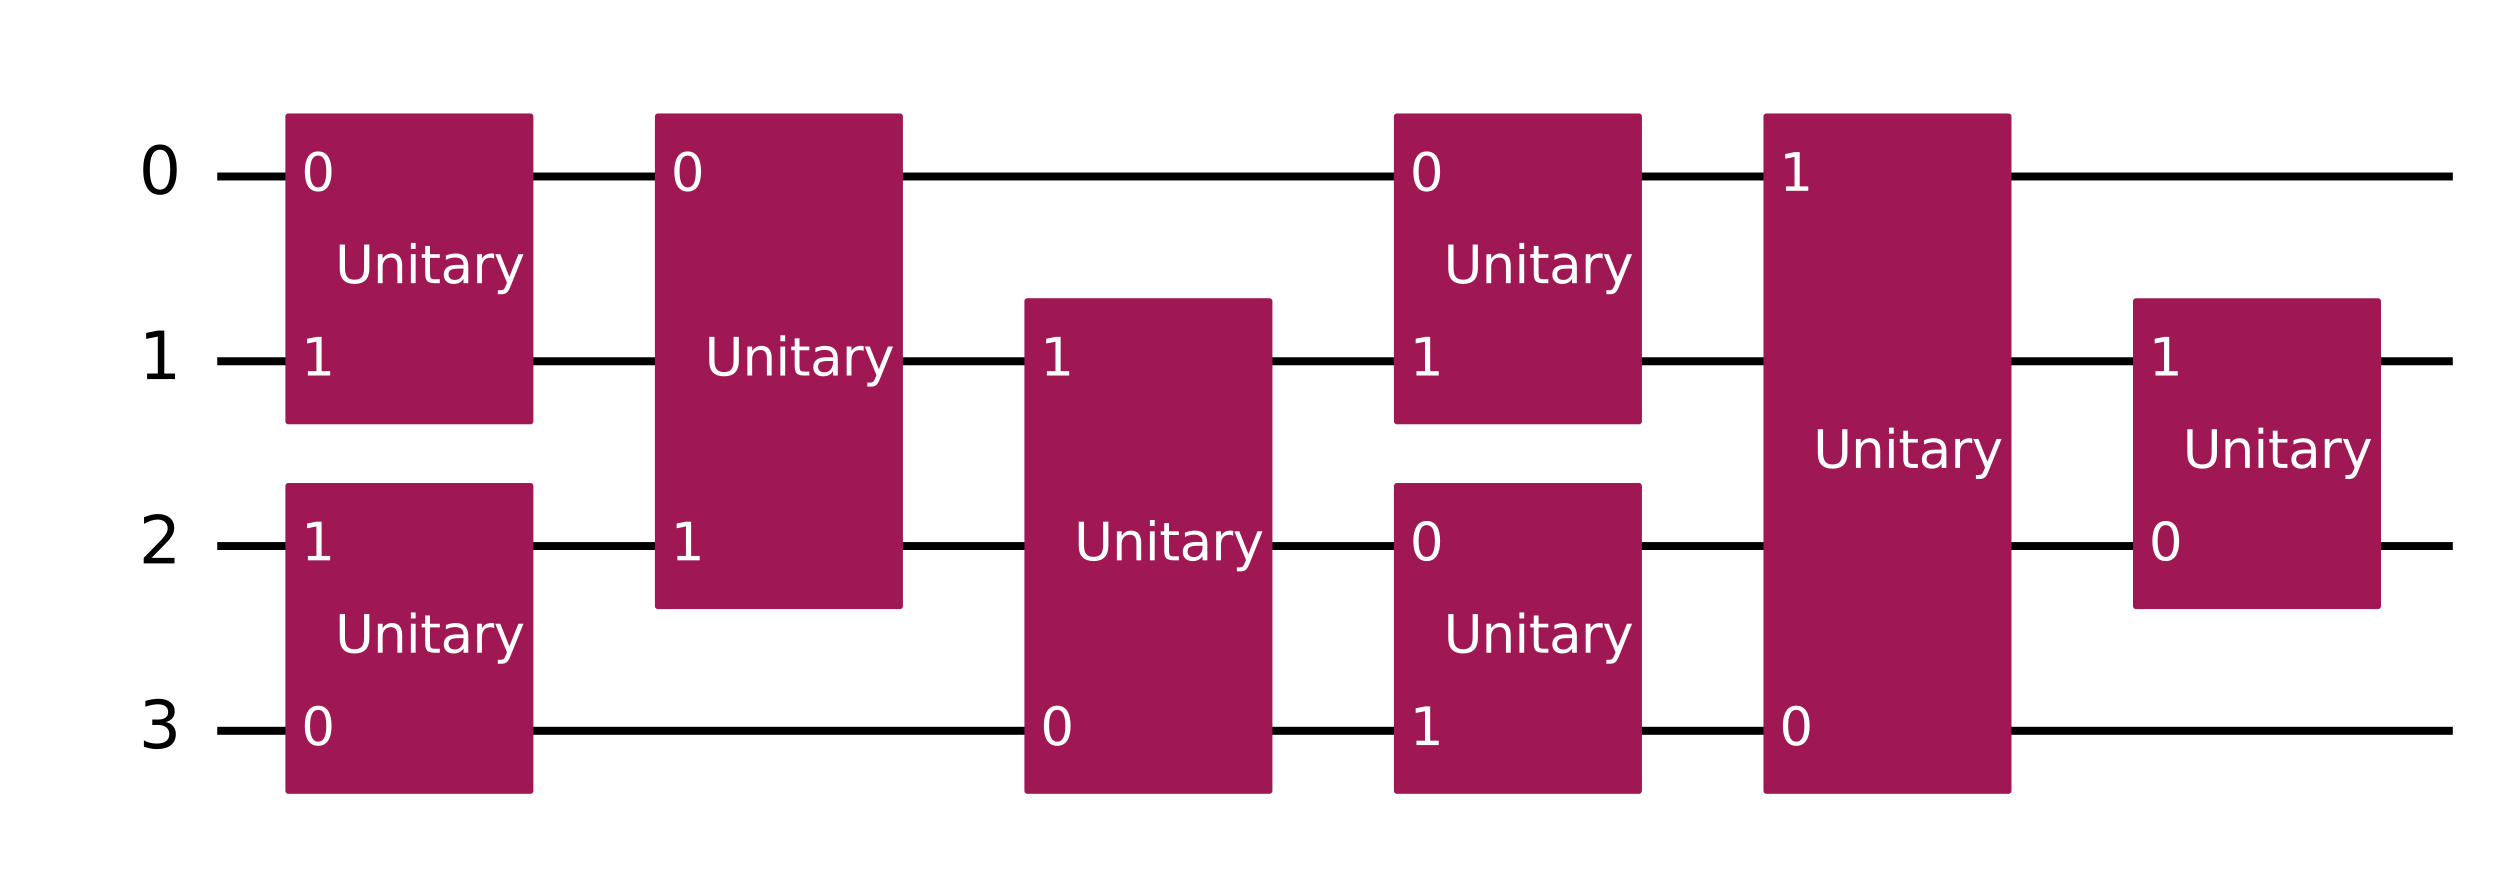 <?xml version="1.0" encoding="UTF-8"?><!DOCTYPE svg  PUBLIC '-//W3C//DTD SVG 1.1//EN'  'http://www.w3.org/Graphics/SVG/1.1/DTD/svg11.dtd'><svg width="627.22pt" height="218.36pt" version="1.1" viewBox="0 0 627.22 218.36" xmlns="http://www.w3.org/2000/svg" xmlns:xlink="http://www.w3.org/1999/xlink"><defs><style type="text/css">*{stroke-linejoin: round; stroke-linecap: butt}</style></defs><path d="m0 218.36h627.22v-218.36h-627.22z" fill="#ffffff"/><path d="m54.502 44.283h560.88" clip-path="url(#8fb275c92b1)" fill="none" stroke="#000000" stroke-linecap="square" stroke-width="2"/><path d="m54.502 90.637h560.88" clip-path="url(#8fb275c92b1)" fill="none" stroke="#000000" stroke-linecap="square" stroke-width="2"/><path d="m54.502 136.99h560.88" clip-path="url(#8fb275c92b1)" fill="none" stroke="#000000" stroke-linecap="square" stroke-width="2"/><path d="m54.502 183.35h560.88" clip-path="url(#8fb275c92b1)" fill="none" stroke="#000000" stroke-linecap="square" stroke-width="2"/><path d="m49.867 21.106h-1158.8v231.77h1158.8z" clip-path="url(#8fb275c92b1)" fill="#ffffff" stroke="#ffffff" stroke-width="1.5"/><path d="m72.348 105.7h60.724v-76.484h-60.724z" clip-path="url(#8fb275c92b1)" fill="#9f1853" stroke="#9f1853" stroke-width="1.5"/><path d="m72.348 198.41h60.724v-76.484h-60.724z" clip-path="url(#8fb275c92b1)" fill="#9f1853" stroke="#9f1853" stroke-width="1.5"/><path d="m165.06 152.06h60.724v-122.84h-60.724z" clip-path="url(#8fb275c92b1)" fill="#9f1853" stroke="#9f1853" stroke-width="1.5"/><path d="m257.76 198.41h60.724v-122.84h-60.724z" clip-path="url(#8fb275c92b1)" fill="#9f1853" stroke="#9f1853" stroke-width="1.5"/><path d="m350.47 198.41h60.724v-76.484h-60.724z" clip-path="url(#8fb275c92b1)" fill="#9f1853" stroke="#9f1853" stroke-width="1.5"/><path d="m350.47 105.7h60.724v-76.484h-60.724z" clip-path="url(#8fb275c92b1)" fill="#9f1853" stroke="#9f1853" stroke-width="1.5"/><path d="m443.18 198.41h60.724v-169.19h-60.724z" clip-path="url(#8fb275c92b1)" fill="#9f1853" stroke="#9f1853" stroke-width="1.5"/><path d="m535.89 152.06h60.724v-76.484h-60.724z" clip-path="url(#8fb275c92b1)" fill="#9f1853" stroke="#9f1853" stroke-width="1.5"/><g clip-path="url(#8fb275c92b1)"><g transform="translate(34.831 48.767) scale(.163 -.163)"><defs><path id="DejaVuSans-30" transform="scale(.016)" d="m2034 4250q-487 0-733-480-245-479-245-1442 0-959 245-1439 246-480 733-480 491 0 736 480 246 480 246 1439 0 963-246 1442-245 480-736 480zm0 500q785 0 1199-621 414-620 414-1801 0-1178-414-1799-414-620-1199-620-784 0-1198 620-414 621-414 1799 0 1181 414 1801 414 621 1198 621z"/></defs><use transform="translate(0 .781)" xlink:href="#DejaVuSans-30"/></g></g><g clip-path="url(#8fb275c92b1)"><g transform="translate(34.831 95.121) scale(.163 -.163)"><defs><path id="DejaVuSans-31" transform="scale(.016)" d="m794 531h1031v3560l-1122-225v575l1116 225h631v-4135h1031v-531h-2687v531z"/></defs><use transform="translate(0 .094)" xlink:href="#DejaVuSans-31"/></g></g><g clip-path="url(#8fb275c92b1)"><g transform="translate(34.831 141.48) scale(.163 -.163)"><defs><path id="DejaVuSans-32" transform="scale(.016)" d="m1228 531h2203v-531h-2962v531q359 372 979 998 621 627 780 809 303 340 423 576 121 236 121 464 0 372-261 606-261 235-680 235-297 0-627-103-329-103-704-313v638q381 153 712 231 332 78 607 78 725 0 1156-363 431-362 431-968 0-288-108-546-107-257-392-607-78-91-497-524-418-433-1181-1211z"/></defs><use transform="translate(0 .781)" xlink:href="#DejaVuSans-32"/></g></g><g clip-path="url(#8fb275c92b1)"><g transform="translate(34.831 187.83) scale(.163 -.163)"><defs><path id="DejaVuSans-33" transform="scale(.016)" d="m2597 2516q453-97 707-404 255-306 255-756 0-690-475-1069-475-378-1350-378-293 0-604 58t-642 174v609q262-153 574-231 313-78 654-78 593 0 904 234t311 681q0 413-289 645-289 233-804 233h-544v519h569q465 0 712 186t247 536q0 359-255 551-254 193-729 193-260 0-557-57-297-56-653-174v562q360 100 674 150t592 50q719 0 1137-327 419-326 419-882 0-388-222-655t-631-370z"/></defs><use transform="translate(0 .781)" xlink:href="#DejaVuSans-33"/></g></g><g clip-path="url(#8fb275c92b1)"><g transform="translate(75.593 47.87) scale(.13 -.13)" fill="#ffffff"><use xlink:href="#DejaVuSans-30"/></g></g><g clip-path="url(#8fb275c92b1)"><g transform="translate(75.593 94.224) scale(.13 -.13)" fill="#ffffff"><use xlink:href="#DejaVuSans-31"/></g></g><g clip-path="url(#8fb275c92b1)"><g transform="translate(84.076 71.047) scale(.13 -.13)" fill="#ffffff"><defs><path id="DejaVuSans-55" transform="scale(.016)" d="m556 4666h635v-2835q0-750 271-1080 272-329 882-329 606 0 878 329 272 330 272 1080v2835h634v-2913q0-912-452-1378-451-466-1332-466-885 0-1337 466-451 466-451 1378v2913z"/><path id="DejaVuSans-6e" transform="scale(.016)" d="m3513 2113v-2113h-575v2094q0 497-194 743-194 247-581 247-466 0-735-297-269-296-269-809v-1978h-578v3500h578v-544q207 316 486 472 280 156 646 156 603 0 912-373 310-373 310-1098z"/><path id="DejaVuSans-69" transform="scale(.016)" d="m603 3500h575v-3500h-575v3500zm0 1363h575v-729h-575v729z"/><path id="DejaVuSans-74" transform="scale(.016)" d="m1172 4494v-994h1184v-447h-1184v-1900q0-428 117-550t477-122h590v-481h-590q-666 0-919 248-253 249-253 905v1900h-422v447h422v994h578z"/><path id="DejaVuSans-61" transform="scale(.016)" d="m2194 1759q-697 0-966-159t-269-544q0-306 202-486 202-179 548-179 479 0 768 339t289 901v128h-572zm1147 238v-1997h-575v531q-197-318-491-470t-719-152q-537 0-855 302-317 302-317 808 0 590 395 890 396 300 1180 300h807v57q0 397-261 614t-733 217q-300 0-585-72-284-72-546-216v532q315 122 612 182 297 61 578 61 760 0 1135-394 375-393 375-1193z"/><path id="DejaVuSans-72" transform="scale(.016)" d="m2631 2963q-97 56-211 82-114 27-251 27-488 0-749-317t-261-911v-1844h-578v3500h578v-544q182 319 472 473 291 155 707 155 59 0 131-8 72-7 159-23l3-590z"/><path id="DejaVuSans-79" transform="scale(.016)" d="m2059-325q-243-625-475-815-231-191-618-191h-460v481h338q237 0 368 113 132 112 291 531l103 262-1415 3444h609l1094-2737 1094 2737h609l-1538-3825z"/></defs><use xlink:href="#DejaVuSans-55"/><use transform="translate(73.193)" xlink:href="#DejaVuSans-6e"/><use transform="translate(136.57)" xlink:href="#DejaVuSans-69"/><use transform="translate(164.36)" xlink:href="#DejaVuSans-74"/><use transform="translate(203.56)" xlink:href="#DejaVuSans-61"/><use transform="translate(264.84)" xlink:href="#DejaVuSans-72"/><use transform="translate(305.96)" xlink:href="#DejaVuSans-79"/></g></g><g clip-path="url(#8fb275c92b1)"><g transform="translate(75.593 186.93) scale(.13 -.13)" fill="#ffffff"><use xlink:href="#DejaVuSans-30"/></g></g><g clip-path="url(#8fb275c92b1)"><g transform="translate(75.593 140.58) scale(.13 -.13)" fill="#ffffff"><use xlink:href="#DejaVuSans-31"/></g></g><g clip-path="url(#8fb275c92b1)"><g transform="translate(84.076 163.76) scale(.13 -.13)" fill="#ffffff"><use xlink:href="#DejaVuSans-55"/><use transform="translate(73.193)" xlink:href="#DejaVuSans-6e"/><use transform="translate(136.57)" xlink:href="#DejaVuSans-69"/><use transform="translate(164.36)" xlink:href="#DejaVuSans-74"/><use transform="translate(203.56)" xlink:href="#DejaVuSans-61"/><use transform="translate(264.84)" xlink:href="#DejaVuSans-72"/><use transform="translate(305.96)" xlink:href="#DejaVuSans-79"/></g></g><g clip-path="url(#8fb275c92b1)"><g transform="translate(168.3 47.87) scale(.13 -.13)" fill="#ffffff"><use xlink:href="#DejaVuSans-30"/></g></g><g clip-path="url(#8fb275c92b1)"><g transform="translate(168.3 140.58) scale(.13 -.13)" fill="#ffffff"><use xlink:href="#DejaVuSans-31"/></g></g><g clip-path="url(#8fb275c92b1)"><g transform="translate(176.78 94.224) scale(.13 -.13)" fill="#ffffff"><use xlink:href="#DejaVuSans-55"/><use transform="translate(73.193)" xlink:href="#DejaVuSans-6e"/><use transform="translate(136.57)" xlink:href="#DejaVuSans-69"/><use transform="translate(164.36)" xlink:href="#DejaVuSans-74"/><use transform="translate(203.56)" xlink:href="#DejaVuSans-61"/><use transform="translate(264.84)" xlink:href="#DejaVuSans-72"/><use transform="translate(305.96)" xlink:href="#DejaVuSans-79"/></g></g><g clip-path="url(#8fb275c92b1)"><g transform="translate(261.01 186.93) scale(.13 -.13)" fill="#ffffff"><use xlink:href="#DejaVuSans-30"/></g></g><g clip-path="url(#8fb275c92b1)"><g transform="translate(261.01 94.224) scale(.13 -.13)" fill="#ffffff"><use xlink:href="#DejaVuSans-31"/></g></g><g clip-path="url(#8fb275c92b1)"><g transform="translate(269.49 140.58) scale(.13 -.13)" fill="#ffffff"><use xlink:href="#DejaVuSans-55"/><use transform="translate(73.193)" xlink:href="#DejaVuSans-6e"/><use transform="translate(136.57)" xlink:href="#DejaVuSans-69"/><use transform="translate(164.36)" xlink:href="#DejaVuSans-74"/><use transform="translate(203.56)" xlink:href="#DejaVuSans-61"/><use transform="translate(264.84)" xlink:href="#DejaVuSans-72"/><use transform="translate(305.96)" xlink:href="#DejaVuSans-79"/></g></g><g clip-path="url(#8fb275c92b1)"><g transform="translate(353.72 140.58) scale(.13 -.13)" fill="#ffffff"><use xlink:href="#DejaVuSans-30"/></g></g><g clip-path="url(#8fb275c92b1)"><g transform="translate(353.72 186.93) scale(.13 -.13)" fill="#ffffff"><use xlink:href="#DejaVuSans-31"/></g></g><g clip-path="url(#8fb275c92b1)"><g transform="translate(362.2 163.76) scale(.13 -.13)" fill="#ffffff"><use xlink:href="#DejaVuSans-55"/><use transform="translate(73.193)" xlink:href="#DejaVuSans-6e"/><use transform="translate(136.57)" xlink:href="#DejaVuSans-69"/><use transform="translate(164.36)" xlink:href="#DejaVuSans-74"/><use transform="translate(203.56)" xlink:href="#DejaVuSans-61"/><use transform="translate(264.84)" xlink:href="#DejaVuSans-72"/><use transform="translate(305.96)" xlink:href="#DejaVuSans-79"/></g></g><g clip-path="url(#8fb275c92b1)"><g transform="translate(353.72 47.87) scale(.13 -.13)" fill="#ffffff"><use xlink:href="#DejaVuSans-30"/></g></g><g clip-path="url(#8fb275c92b1)"><g transform="translate(353.72 94.224) scale(.13 -.13)" fill="#ffffff"><use xlink:href="#DejaVuSans-31"/></g></g><g clip-path="url(#8fb275c92b1)"><g transform="translate(362.2 71.047) scale(.13 -.13)" fill="#ffffff"><use xlink:href="#DejaVuSans-55"/><use transform="translate(73.193)" xlink:href="#DejaVuSans-6e"/><use transform="translate(136.57)" xlink:href="#DejaVuSans-69"/><use transform="translate(164.36)" xlink:href="#DejaVuSans-74"/><use transform="translate(203.56)" xlink:href="#DejaVuSans-61"/><use transform="translate(264.84)" xlink:href="#DejaVuSans-72"/><use transform="translate(305.96)" xlink:href="#DejaVuSans-79"/></g></g><g clip-path="url(#8fb275c92b1)"><g transform="translate(446.43 186.93) scale(.13 -.13)" fill="#ffffff"><use xlink:href="#DejaVuSans-30"/></g></g><g clip-path="url(#8fb275c92b1)"><g transform="translate(446.43 47.87) scale(.13 -.13)" fill="#ffffff"><use xlink:href="#DejaVuSans-31"/></g></g><g clip-path="url(#8fb275c92b1)"><g transform="translate(454.91 117.4) scale(.13 -.13)" fill="#ffffff"><use xlink:href="#DejaVuSans-55"/><use transform="translate(73.193)" xlink:href="#DejaVuSans-6e"/><use transform="translate(136.57)" xlink:href="#DejaVuSans-69"/><use transform="translate(164.36)" xlink:href="#DejaVuSans-74"/><use transform="translate(203.56)" xlink:href="#DejaVuSans-61"/><use transform="translate(264.84)" xlink:href="#DejaVuSans-72"/><use transform="translate(305.96)" xlink:href="#DejaVuSans-79"/></g></g><g clip-path="url(#8fb275c92b1)"><g transform="translate(539.13 140.58) scale(.13 -.13)" fill="#ffffff"><use xlink:href="#DejaVuSans-30"/></g></g><g clip-path="url(#8fb275c92b1)"><g transform="translate(539.13 94.224) scale(.13 -.13)" fill="#ffffff"><use xlink:href="#DejaVuSans-31"/></g></g><g clip-path="url(#8fb275c92b1)"><g transform="translate(547.62 117.4) scale(.13 -.13)" fill="#ffffff"><use xlink:href="#DejaVuSans-55"/><use transform="translate(73.193)" xlink:href="#DejaVuSans-6e"/><use transform="translate(136.57)" xlink:href="#DejaVuSans-69"/><use transform="translate(164.36)" xlink:href="#DejaVuSans-74"/><use transform="translate(203.56)" xlink:href="#DejaVuSans-61"/><use transform="translate(264.84)" xlink:href="#DejaVuSans-72"/><use transform="translate(305.96)" xlink:href="#DejaVuSans-79"/></g></g><defs><clipPath id="8fb275c92b1"><rect x="7.2" y="7.2" width="612.82" height="203.96"/></clipPath></defs></svg>